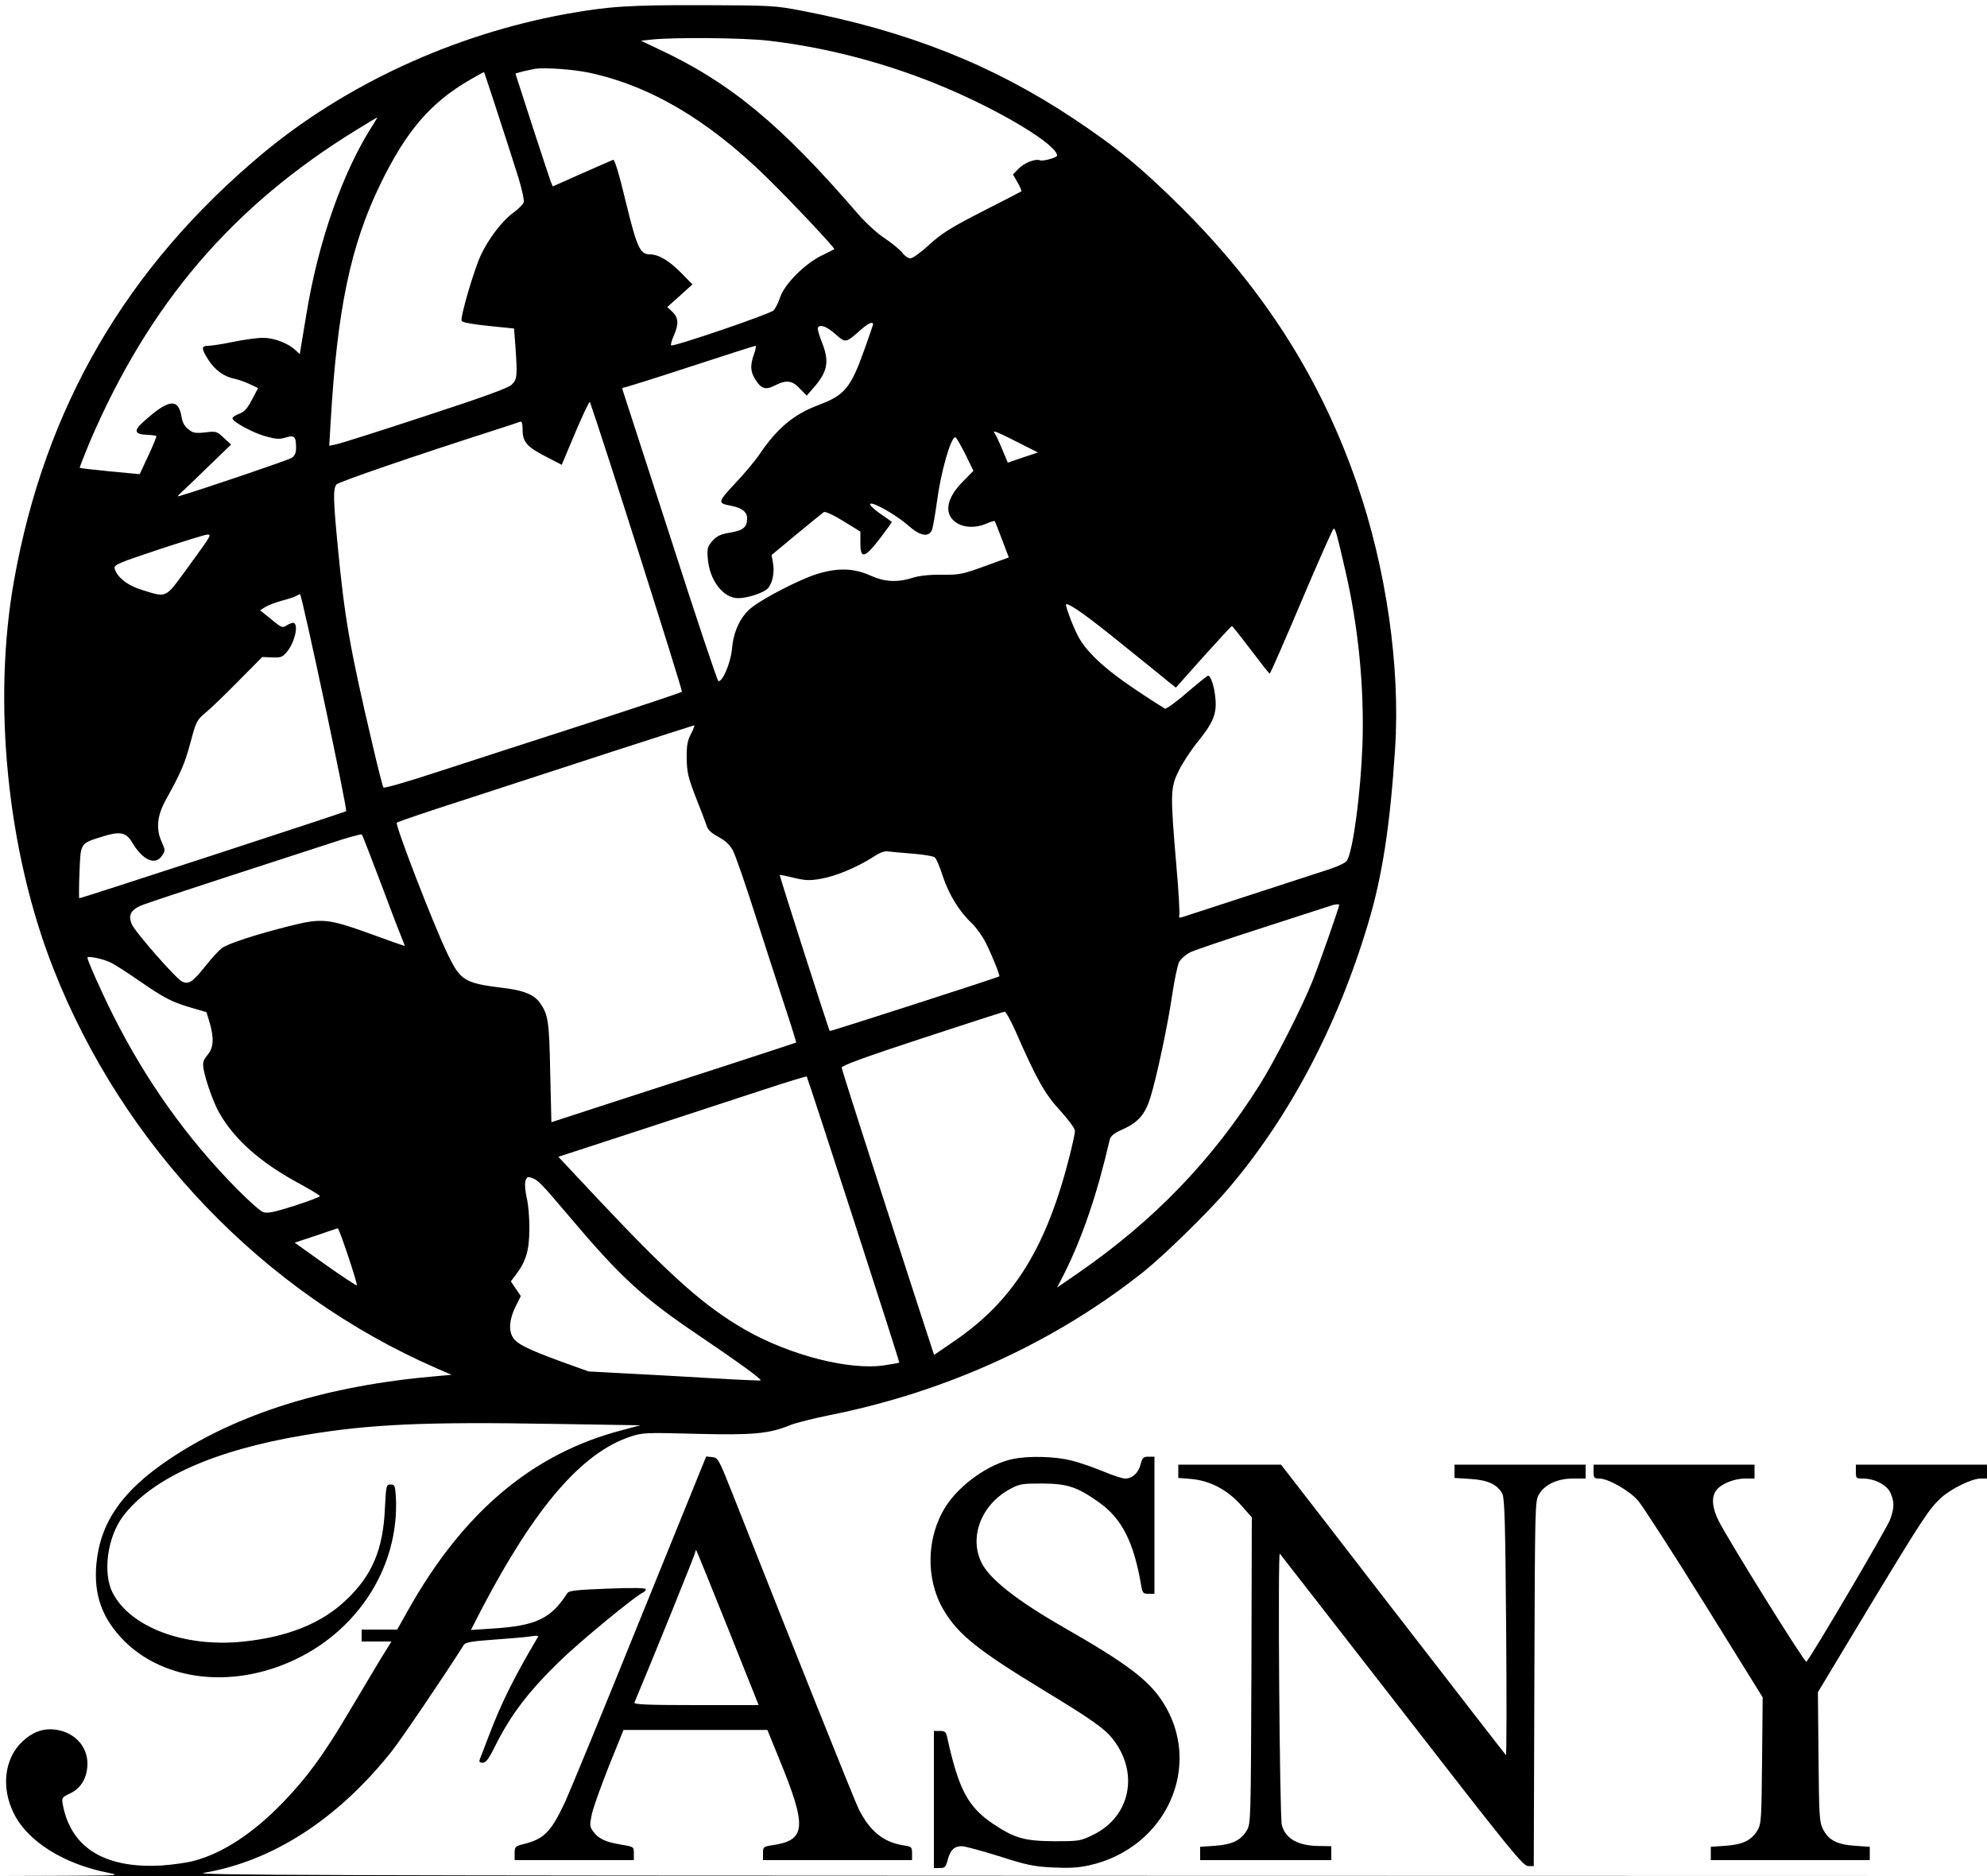 <?xml version="1.0" encoding="UTF-8" standalone="no"?>
<svg xmlns="http://www.w3.org/2000/svg" xmlns:xlink="http://www.w3.org/1999/xlink" version="1.1" id="Слой_2" x="0px" y="0px" viewBox="0 0 1000 944" enable-background="new 0 0 1000 944" preserveAspectRatio="xMidYMid meet">
  <g
     transform="translate(0,944) scale(0.1,-0.1)"
     id="g44">
    <path
       id="path2"
       d="M 0 9451.562 L 0 9440 L 5000 9440 L 10000 9440 L 10000 5755 L 10000 2070 L 9670 2070 L 9340 2070 L 9340 2035 C 9340 2001 9341.008 2000 9378.008 2000 C 9437.008 1999 9498 1966.996 9515 1925.996 C 9534 1880.996 9534.008 1855 9513.008 1795 C 9500.008 1756 9116.996 1105.008 9090.996 1078.008 C 9083.996 1070.008 8703 1681.996 8650 1785.996 C 8617 1851.996 8611.996 1904.004 8635.996 1939.004 C 8658.996 1972.004 8726.008 2000 8783.008 2000 L 8830 2000 L 8830 2035 L 8830 2070 L 8425 2070 L 8020 2070 L 8020 2035 C 8020 2003 8023.004 2000 8049.004 2000 C 8093.004 2000 8198.004 1941.004 8244.004 1889.004 C 8266.004 1863.004 8417.008 1629.996 8578.008 1370.996 L 8870.996 899.004 L 8868.008 581.992 C 8865.008 283.992 8864 263 8845 230 C 8815 179 8770.004 157.992 8684.004 151.992 L 8610 146.992 L 8610 114.004 L 8610 80 L 9010 80 L 9410 80 L 9410 114.004 L 9410 146.992 L 9335.996 151.992 C 9245.996 157.992 9203 180 9175 235 C 9156 272 9154.992 298 9151.992 600 L 9149.004 925 L 9405 1350 C 9682 1807.999 9708.996 1848 9770.996 1905 C 9821.996 1950 9924.008 2000 9968.008 2000 L 10000 2000 L 10000 1000 L 10000 0 L 5473.008 0.996 C 1627.012 1.996 956.996 3.996 1025.996 15.996 C 1370.996 73.996 1699.996 285.993 1970.996 626.992 C 2017.996 685.992 2237 1009.004 2335 1164.004 C 2343 1176.004 2377 1182 2495 1190 C 2578 1196 2660.004 1202.992 2679.004 1206.992 C 2698.004 1209.992 2711.008 1209.004 2708.008 1204.004 C 2585.008 996.004 2523 871 2460 705 C 2439 650 2419 597.008 2415 588.008 C 2410 574.008 2413.004 570 2429.004 570 C 2445.004 570 2459.004 588.008 2489.004 648.008 C 2569.004 810.008 2658.996 928 2820.996 1085 C 2921.996 1183 3202.992 1413.992 3236.992 1426.992 C 3243.992 1429.992 3250 1437.008 3250 1443.008 C 3250 1450.008 3188.008 1450.996 3058.008 1445.996 C 2899.008 1439.996 2863 1436.008 2855 1423.008 C 2772 1294.008 2697.992 1259 2476.992 1245 L 2370 1238.008 L 2425.996 1346.992 C 2692.996 1855.992 2927 2128 3170 2210 C 3233 2231 3244 2232 3505 2225 C 3793 2218 3870 2225 3980 2270 C 4005 2280 4095 2303 4180 2320 C 4767.999 2438 5311.993 2687.992 5756.992 3041.992 C 5857.992 3122.992 6071 3331 6170 3445 C 6484 3809 6730 4272.993 6885 4791.992 C 6957 5030.992 6995.996 5287.997 7020.996 5670.996 C 7047.996 6082.996 6977.004 6577.993 6829.004 7006.992 C 6648.004 7530.992 6366.996 7974.997 5950.996 8390.996 C 5748.996 8591.996 5619 8700 5400 8845 C 4997 9113 4566.999 9283.996 4035 9385.996 C 3900 9411.996 3883 9413.004 3535 9414.004 C 3162 9415.004 3061 9408.004 2845 9369.004 C 2283.001 9266.004 1739 9014.996 1320 8665.996 C 637.001 8094.997 226.996 7392.995 70.996 6520.996 C -39.004 5908.997 35.992 5158.999 266.992 4570 C 618.992 3671.001 1326.005 2934.003 2199.004 2554.004 L 2273.008 2521.992 L 2194.004 2515 C 1647.005 2468 1196.996 2328 855.996 2100 C 614.996 1939 505 1781 485 1570 C 471 1414 514.004 1296.004 624.004 1184.004 C 813.004 995.004 1124 946.996 1420 1060.996 C 1783 1200.996 2013.992 1545.008 1991.992 1913.008 C 1987.992 1965.008 1985.996 1970 1965.996 1970 C 1943.996 1970 1942.992 1966.008 1936.992 1848.008 C 1927.992 1642.008 1871.996 1511.008 1740.996 1388.008 C 1616.996 1270.008 1446.004 1202.004 1219.004 1179.004 C 927.004 1150.004 655.992 1252 566.992 1425 C 515.992 1524 540.004 1705 619.004 1810 C 764.004 2002 1078.001 2143.004 1535 2219.004 C 1865 2274.004 2137.005 2286 2784.004 2275 L 3223.008 2268.008 L 3133.008 2244.004 C 2683.008 2128.004 2332.004 1833.007 2054.004 1338.008 L 1999.004 1240 L 1909.004 1240 L 1820 1240 L 1820 1210 L 1820 1180 L 1895 1180 L 1970 1180 L 1915.996 1093.008 C 1886.996 1044.008 1814.996 924 1755.996 825 C 1628.996 610 1546 496.996 1425 370.996 C 1274 214.996 1122 114.996 975 75.996 C 942 66.996 870 57.008 815 53.008 C 528 36.008 355.996 142 315.996 360 C 309.996 394 311.992 396 351.992 415 C 407.992 441 440 495.996 440 565.996 C 440 651.996 376.008 721.996 283.008 735.996 C 221.008 744.996 167.004 727.008 114.004 678.008 C 23.004 594.008 4.004 446.996 69.004 315.996 C 138.004 174.996 319.996 59.996 545.996 15.996 C 610.996 2.996 596.008 1.996 308.008 0.996 L 0 0 L 0 -23.105 L 10017.715 -23.105 L 10017.715 9451.562 L 0 9451.562 z M 3571.621 9248.125 C 3689.246 9247 3808 9242.5 3870 9235 C 4170 9200 4477 9118.008 4760 8998.008 C 5050 8875.008 5320 8709.992 5320 8656.992 C 5320 8646.992 5250 8628.008 5235 8633.008 C 5211 8643.008 5154.996 8620.996 5125.996 8590.996 L 5098.008 8561.992 L 5120.996 8521.992 C 5133.996 8499.992 5142 8478.992 5140 8476.992 C 5137 8474.992 5049.004 8428.996 4944.004 8375.996 C 4784.004 8293.996 4740.992 8267.004 4676.992 8209.004 C 4635.992 8171.004 4592.992 8140 4581.992 8140 C 4570.992 8140 4552.992 8151.992 4541.992 8166.992 C 4530.992 8181.992 4491.004 8215 4454.004 8240 C 4415.004 8265 4357.996 8318 4320.996 8360 C 3931.997 8811.999 3674 9026 3310 9195 L 3225.996 9235 L 3280 9240.996 C 3337.5 9246.996 3453.996 9249.25 3571.621 9248.125 z M 2695 9094.004 C 2743 9101.004 2882.996 9091 2960.996 9075 C 3268.996 9010 3559.992 8839.004 3856.992 8549.004 C 3974.992 8434.004 4204.004 8190.996 4199.004 8185.996 C 4197.004 8184.996 4168 8170.004 4135 8154.004 C 4052 8114.004 3948.992 8010.996 3926.992 7945.996 C 3917.992 7918.996 3903.008 7888.008 3893.008 7878.008 C 3878.008 7861.008 3396.008 7695.992 3378.008 7701.992 C 3374.008 7703.992 3380 7725.004 3390 7749.004 C 3417 7808.004 3415.004 7840.996 3384.004 7870.996 L 3358.008 7895 L 3421.992 7951.992 L 3485 8009.004 L 3430 8065 C 3368 8128 3314.996 8160 3270.996 8160 C 3220.996 8160 3206.004 8192.996 3149.004 8425.996 C 3116.004 8563.996 3092.996 8638.996 3085.996 8635.996 C 3079.996 8633.996 3009.008 8601.992 2928.008 8566.992 L 2781.992 8501.992 L 2770.996 8528.008 C 2765.996 8543.008 2722.992 8671.008 2676.992 8813.008 L 2594.004 9070 L 2629.004 9080 C 2649.004 9085 2679 9091.004 2695 9094.004 z M 2435.996 9076.992 C 2438.996 9073.992 2571 8668.008 2610 8543.008 C 2627 8486.008 2638.996 8431.992 2635.996 8421.992 C 2631.996 8411.992 2609.004 8388 2584.004 8370 C 2528.004 8330 2457.004 8237.004 2419.004 8154.004 C 2385.004 8081.004 2316.008 7843.996 2323.008 7825.996 C 2326.008 7817.996 2372.008 7809 2458.008 7800 L 2586.992 7786.992 L 2594.004 7696.992 C 2604.004 7548.992 2602.996 7532 2575.996 7505 C 2558.996 7488 2442.004 7444.996 2139.004 7345.996 C 1911.004 7270.996 1709.996 7207.004 1690.996 7204.004 L 1656.992 7196.992 L 1664.004 7315.996 C 1697.004 7882.995 1764 8205 1915 8515 C 2045 8782 2166.996 8924.004 2365.996 9039.004 C 2403.996 9061.004 2434.996 9077.992 2435.996 9076.992 z M 1898.008 8849.004 C 1900.008 8850.004 1891.996 8835.008 1880.996 8818.008 C 1726.996 8582.008 1600.996 8226.007 1540.996 7853.008 C 1528.996 7783.008 1517.004 7709.996 1514.004 7690.996 L 1509.004 7658.008 L 1486.992 7678.008 C 1449.992 7713.008 1379.004 7740 1324.004 7740 C 1295.004 7740 1228 7731 1175 7720 C 1122 7709 1065.004 7700 1049.004 7700 C 1012.004 7700 1012.004 7686.004 1049.004 7629.004 C 1081.004 7578.004 1129.996 7543.004 1180.996 7534.004 C 1199.996 7530.004 1233.992 7517.992 1256.992 7506.992 L 1299.004 7486.992 L 1268.008 7429.004 C 1245.008 7384.004 1229.004 7367.008 1204.004 7358.008 C 1185.004 7351.008 1170 7341 1170 7335 C 1170 7318 1272.008 7262.004 1338.008 7244.004 C 1389.008 7230.004 1406.992 7229.008 1436.992 7238.008 C 1480.992 7252.008 1490 7244.008 1490 7188.008 C 1490 7160.008 1484.008 7146.996 1468.008 7135.996 C 1451.008 7124.996 1031 6982.008 900 6943.008 C 892 6940.008 896 6948 910 6960 C 924 6972 986.004 7032.008 1049.004 7093.008 L 1163.008 7203.008 L 1125.996 7236.992 C 1090.996 7269.992 1086.992 7271.004 1031.992 7264.004 C 982.992 7259.004 971.008 7261 948.008 7280 C 929.008 7294 918.004 7314.996 914.004 7340.996 C 898.004 7438.996 849 7432.996 720 7315.996 C 671 7271.996 676.992 7253.992 741.992 7251.992 C 764.992 7250.992 784.992 7247.996 786.992 7245.996 C 788.992 7243.996 770.992 7200.008 746.992 7148.008 L 703.008 7054.004 L 554.004 7068.008 C 472.004 7076.008 402.996 7083.996 400.996 7085.996 C 399.996 7086.996 422 7143.992 450 7211.992 C 749 7910.992 1168.001 8401.993 1795 8786.992 C 1850 8820.992 1897.008 8849.004 1898.008 8849.004 z M 4391.25 7814.219 C 4393.562 7812.625 4394.258 7809.254 4393.008 7804.004 C 4392.008 7799.004 4372 7743 4350 7680 C 4281 7487 4250.992 7450.996 4116.992 7400.996 C 3994.992 7354.996 3912.008 7286 3823.008 7155 C 3801.008 7122 3745.004 7054.992 3699.004 7006.992 C 3611.004 6911.992 3610.004 6908 3679.004 6895 C 3733.004 6885 3760 6863.992 3760 6831.992 C 3760 6786.992 3740 6771 3675 6760 C 3627 6752 3608.996 6744.004 3585.996 6719.004 C 3560.996 6690.004 3557.992 6681.996 3561.992 6630.996 C 3569.992 6520.996 3639 6430 3715 6430 C 3762 6430 3844.004 6457.004 3864.004 6479.004 C 3888.004 6505.004 3899 6560.008 3890 6608.008 L 3883.008 6646.992 L 4008.008 6750.996 C 4077.008 6807.996 4138.996 6858.008 4145.996 6863.008 C 4153.996 6867.008 4192.004 6850.008 4244.004 6818.008 L 4330 6765 L 4330 6708.008 C 4330 6625.008 4351.004 6629.996 4429.004 6730.996 C 4463.004 6775.996 4490.008 6813.004 4488.008 6814.004 C 4486.008 6816.004 4458.992 6834.992 4426.992 6856.992 C 4393.992 6880.992 4374 6901 4380 6905 C 4395 6915 4516.008 6845.004 4573.008 6794.004 C 4630.008 6743.004 4674 6735.008 4690 6773.008 C 4695 6785.008 4706 6848.008 4715 6913.008 C 4735 7066.008 4785.008 7240 4808.008 7240 C 4812.008 7240 4834.008 7202 4858.008 7155 L 4899.004 7070.996 L 4845.996 7016.992 C 4758.996 6929.992 4748.004 6847.996 4819.004 6805.996 C 4858.004 6783.996 4912.004 6783 4964.004 6805 C 4985.004 6814 5003.996 6820.008 5005.996 6818.008 C 5007.996 6816.008 5024.008 6774 5043.008 6725 L 5076.992 6635 L 4955.996 6590.996 C 4843.996 6549.996 4828 6547.008 4740 6548.008 C 4680 6549.008 4628.008 6543.004 4598.008 6534.004 C 4518.008 6508.004 4453 6511.004 4380 6544.004 C 4298 6581.004 4217.008 6583.992 4113.008 6551.992 C 4028.008 6525.992 3843.008 6431.008 3783.008 6383.008 C 3727.008 6339.008 3691.004 6263 3684.004 6175 C 3677.004 6104 3636 6006.008 3615 6013.008 C 3610 6015.008 3501.004 6339.997 3374.004 6735.996 C 3246.004 7130.996 3138 7463.008 3135 7473.008 C 3130 7483.008 3132 7490 3140 7490 C 3147 7490 3297.004 7537 3474.004 7595 C 3651.004 7653 3798.992 7700 3801.992 7700 C 3805.992 7700 3803 7681.004 3795 7659.004 C 3775 7603.004 3776 7571.008 3800 7533.008 C 3830 7483.008 3852.004 7476 3899.004 7500 C 3958.004 7530 3986.996 7526.004 4025.996 7484.004 L 4060 7449.004 L 4091.992 7485.996 C 4165.992 7568.996 4176 7621.996 4135 7720.996 C 4122 7754.996 4112.996 7785.996 4115.996 7790.996 C 4126.996 7809.996 4159.004 7798.004 4204.004 7759.004 C 4256.004 7713.004 4255 7712.008 4335 7783.008 C 4362.75 7807.758 4384.312 7819 4391.25 7814.219 z M 2969.004 7416.992 C 3034.004 7232.992 3436.992 5963.004 3431.992 5959.004 C 3427.992 5955.004 3200 5879 2925 5790 C 2650 5701 2314.996 5593.004 2180.996 5549.004 C 2046.996 5505.004 1934 5472.992 1930 5476.992 C 1926 5480.992 1899.992 5584 1871.992 5705 C 1760.992 6176.999 1734 6333.004 1700 6689.004 C 1677 6927.004 1676.008 6978.992 1693.008 7001.992 C 1704.008 7014.992 2066.001 7139.992 2525 7286.992 C 2569 7300.992 2611.008 7315.008 2618.008 7318.008 C 2626.008 7321.008 2630 7308.992 2630 7276.992 C 2630 7216.992 2652.008 7190.992 2748.008 7141.992 L 2826.992 7100.996 L 2895.996 7265 C 2933.996 7355 2967.004 7423.992 2969.004 7416.992 z M 5006.934 7268.008 C 5018.379 7266.006 5051.504 7250.371 5119.004 7215.996 L 5224.004 7163.008 L 5148.008 7138.008 L 5071.992 7111.992 L 5044.004 7179.004 C 5029.004 7215.004 5011.992 7251.008 5006.992 7258.008 C 5000.992 7265.508 5000.066 7269.209 5006.934 7268.008 z M 6711.992 6780 C 6720.992 6780 6729 6749.992 6770 6571.992 C 6837 6282.993 6865.992 5982 6856.992 5695 C 6847.992 5452 6811 5168.996 6780 5110.996 C 6775 5099.996 6738.008 5081.992 6693.008 5066.992 C 6528.008 5012.992 5974.008 4832.996 5953.008 4825.996 C 5936.008 4819.996 5931 4822.008 5935 4833.008 C 5938 4840.008 5932 4955.008 5920 5088.008 C 5889 5451.007 5890.008 5476.008 5933.008 5563.008 C 5953.008 5603.008 5994.996 5667 6025.996 5705 C 6104.996 5802 6123.992 5848.004 6116.992 5924.004 C 6111.992 5983.004 6094 6040 6080 6040 C 6076 6040 6029.004 6002 5974.004 5955 C 5920.004 5908 5870.008 5872.004 5863.008 5874.004 C 5857.008 5877.004 5789.008 5919.996 5713.008 5970.996 C 5559.008 6073.996 5464.004 6162.992 5424.004 6241.992 C 5395.004 6298.992 5357.996 6400 5365.996 6400 C 5387.996 6400 5475 6338 5645 6200 C 5755 6112 5860.996 6026.004 5880.996 6009.004 L 5918.008 5980 L 6055.996 6135 C 6132.996 6220 6197 6290 6200 6290 C 6203 6289 6246 6235 6295 6170 C 6345 6104 6387 6051 6390 6050 C 6393 6050 6465 6214 6550 6415 C 6635 6616 6707.992 6780 6711.992 6780 z M 1043.008 6750 C 1066.008 6750 1064.992 6749 941.992 6580 C 829.992 6427 841.996 6431.996 715.996 6470.996 C 642.996 6492.996 588.992 6535.004 576.992 6579.004 C 572.992 6598.004 592.004 6606 799.004 6675 C 923.004 6716 1033.008 6750 1043.008 6750 z M 1510 6450 C 1519 6450 1749.992 5366.008 1741.992 5358.008 C 1735.992 5353.008 411.004 4920 399.004 4920 C 397.004 4920 397 4978 400 5050 C 406 5200 401.992 5194.996 516.992 5230.996 C 603.992 5257.996 635 5251.996 665 5200.996 C 719 5109.996 781.996 5083 815.996 5135 C 831.996 5159 832.004 5163.008 814.004 5203.008 C 784.004 5269.008 790 5334.996 835 5415.996 C 913 5556.996 930.004 5598 959.004 5705 C 987.004 5811 989.996 5816 1035.996 5855 C 1062.996 5877 1136.992 5949 1201.992 6015 L 1320 6134.004 L 1369.004 6131.992 C 1413.004 6129.992 1421.004 6133 1444.004 6160 C 1481.004 6204 1503 6291 1480 6305 C 1475 6308 1458.996 6303 1445.996 6295 C 1420.996 6279 1419 6279.004 1365 6324.004 L 1309.004 6369.004 L 1334.004 6385 C 1348.004 6394 1384.992 6407.992 1416.992 6416.992 C 1448.992 6424.992 1482 6435.996 1490 6440.996 C 1498 6444.996 1507 6450 1510 6450 z M 3493.008 5790 C 3497.008 5790 3490.008 5771.008 3478.008 5748.008 C 3460.008 5713.008 3454.996 5690 3455.996 5625 C 3456.996 5555 3461.996 5531 3500.996 5430 C 3525.996 5367 3550.996 5302 3555.996 5285 C 3562.996 5264 3580 5248.004 3615 5229.004 C 3649 5211.004 3671.992 5190.008 3686.992 5163.008 C 3699.992 5141.008 3750 4995.004 3800 4839.004 C 3850 4683.004 3918 4473.996 3950 4375.996 C 3983 4276.996 4007.992 4195.004 4006.992 4194.004 C 4005.992 4193.004 3850 4142 3660 4080 C 3470 4019 3194 3928.996 3045 3880.996 L 2775 3793.008 L 2769.004 4044.004 C 2764.004 4302.004 2759.008 4333.008 2718.008 4393.008 C 2688.008 4435.008 2635 4457.004 2530 4469.004 C 2337 4493.004 2316.996 4505.008 2250.996 4643.008 C 2180.996 4788.008 1986.992 5291 1996.992 5300 C 2000.992 5305 2158 5358.008 2345 5418.008 C 2532 5479.008 2865 5587.004 3085 5659.004 C 3305 5730.004 3488.008 5789 3493.008 5790 z M 1820.996 5240.996 C 1823.996 5237.996 1866 5129 1915 5000 C 1963 4871 2010.996 4746.008 2020.996 4723.008 C 2030.996 4699.008 2037.996 4680 2035.996 4680 C 2033.996 4680 1957.004 4706.996 1864.004 4740.996 C 1650.004 4817.996 1621 4820.996 1460 4780.996 C 1285 4736.996 1144 4691.008 1115 4668.008 C 1101 4657.008 1064.004 4617.004 1034.004 4579.004 C 969.004 4498.004 950.996 4484.996 915.996 4500.996 C 885.996 4514.996 680.008 4750 663.008 4790 C 643.008 4837 659.992 4865.008 721.992 4888.008 C 750.992 4899.008 944 4963 1150 5030 C 1356 5097 1590 5173.004 1670 5199.004 C 1750 5226.004 1817.996 5243.996 1820.996 5240.996 z M 4475 5155 C 4492 5153 4547.008 5148.004 4598.008 5144.004 C 4648.008 5140.004 4696.004 5131.996 4704.004 5125.996 C 4712.004 5119.996 4730.004 5078.008 4744.004 5033.008 C 4775.004 4940.008 4827 4854 4890 4795 C 4913 4773 4944.004 4730 4959.004 4700 C 4993.004 4633 5034.004 4529.992 5029.004 4526.992 C 5019.004 4519.992 4177.996 4248.992 4175.996 4251.992 C 4169.996 4258.992 3922.004 5034.992 3924.004 5036.992 C 3926.004 5038.992 3957 5032.008 3995 5023.008 C 4053 5009.008 4072.992 5008.008 4131.992 5018.008 C 4205.992 5031.008 4312 5075.008 4395 5128.008 C 4432 5152.008 4453 5159 4475 5155 z M 6740 4886.992 C 6740 4874.992 6636.004 4579 6604.004 4500 C 6551.004 4368 6417 4104.992 6340 3981.992 C 6101 3601.993 5807.007 3296.992 5423.008 3031.992 L 5320 2960.996 L 5355.996 3030.996 C 5447.996 3214.996 5523.004 3435.992 5584.004 3701.992 C 5589.004 3723.992 5603.004 3736.004 5654.004 3759.004 C 5729.004 3793.004 5764 3834.004 5790 3919.004 C 5821 4018.004 5878.004 4286.992 5899.004 4431.992 C 5910.004 4506.992 5926.004 4582.004 5934.004 4599.004 C 5943.004 4615.004 5967.992 4637.004 5991.992 4649.004 C 6015.992 4660.004 6184 4717 6365 4775 C 6547 4834 6700 4883 6705 4885 C 6719 4890 6740 4890.992 6740 4886.992 z M 440 4620.996 C 440 4631.996 524 4614 560 4595 C 579 4586 642 4545 700 4505 C 829 4416 865.008 4398.004 963.008 4369.004 L 1039.004 4346.992 L 1055 4295 C 1078 4215 1075.004 4166.996 1044.004 4130.996 C 1022.004 4103.996 1019 4094.008 1025 4058.008 C 1035 4003.008 1074.008 3891.996 1103.008 3840.996 C 1179.008 3706.996 1308.996 3592 1495.996 3490 C 1558.996 3456 1610 3424.996 1610 3420.996 C 1610 3416.996 1551 3394.992 1480 3371.992 C 1376 3338.992 1344.004 3332.996 1324.004 3340.996 C 1309.004 3345.996 1249 3400 1190 3460 C 942 3711 734.004 4002.992 569.004 4331.992 C 511.004 4446.992 440 4606.996 440 4620.996 z M 5055.996 4349.004 C 5061.996 4350.004 5086 4306.008 5110 4253.008 C 5217 4008.008 5258.996 3933.996 5335.996 3850.996 C 5377.996 3804.996 5410 3761.004 5410 3749.004 C 5410 3738.004 5398.004 3682.992 5384.004 3626.992 C 5267.004 3162.993 5103.004 2898.996 4809.004 2695.996 L 4700.996 2621.992 L 4605.996 2913.008 C 4345.996 3716.007 4236.996 4056.008 4235.996 4068.008 C 4234.996 4078.008 4366 4125 4640 4215 C 4863 4288 5049.996 4349.004 5055.996 4349.004 z M 4060 4023.008 C 4065 4018.008 4528.996 2586.008 4525.996 2583.008 C 4524.996 2582.008 4491.992 2576 4451.992 2570 C 4277.992 2543 3979.008 2618.992 3753.008 2746.992 C 3550.008 2862.992 3382.008 3010.993 3023.008 3391.992 L 2810 3619.004 L 3226.992 3755 C 3456.992 3830 3737 3922.004 3850 3959.004 C 3963 3996.004 4057 4025.008 4060 4023.008 z M 2653.633 3514.629 C 2658.008 3517.504 2664.008 3517.004 2673.008 3514.004 C 2706.008 3504.004 2721.004 3489 2864.004 3320 C 3124.004 3012 3237 2908.008 3520 2718.008 C 3715 2586.008 3834.008 2500.004 3828.008 2494.004 C 3825.008 2492.004 3713.004 2497 3579.004 2505 C 3445.004 2513 3251.008 2524.004 3148.008 2529.004 L 2961.992 2539.004 L 2823.008 2589.004 C 2654.008 2651.004 2602.992 2677.004 2581.992 2709.004 C 2558.992 2744.004 2563.004 2801.004 2594.004 2864.004 L 2620.996 2918.008 L 2595.996 2955 L 2570.996 2991.992 L 2595 3024.004 C 2647 3092.004 2664.004 3148 2664.004 3255 C 2665.004 3310 2658.996 3379.996 2650.996 3410.996 C 2643.996 3442.996 2640.004 3480 2644.004 3495 C 2646.504 3505.5 2649.258 3511.754 2653.633 3514.629 z M 1700 3259.004 C 1707 3260.004 1800.996 2977.992 1795.996 2971.992 C 1792.996 2969.992 1721.992 3016.992 1636.992 3076.992 L 1483.008 3186.992 L 1589.004 3221.992 C 1647.004 3241.992 1697 3259.004 1700 3259.004 z M 3554.004 2110.996 L 3220 1288.008 C 3037 835.008 2868 425 2845 375 C 2773 221 2739.008 186 2633.008 160 C 2593.008 150 2590 147 2590 115 L 2590 80 L 2890 80 L 3190 80 L 3190 114.004 C 3190 147.004 3189.996 147.008 3125.996 158.008 C 3046.996 171.008 3012.996 187.008 2985.996 223.008 C 2967.996 248.008 2967.008 255.004 2978.008 309.004 C 2985.008 342.004 3024.004 450.992 3064.004 551.992 L 3138.008 735 L 3500 735 L 3861.992 735 L 3920.996 590 C 4062.996 245 4057.008 180 3888.008 155 C 3842.008 148 3840 147.004 3840 114.004 L 3840 80 L 4215 80 L 4590 80 L 4590 114.004 C 4590 146.004 4588.008 148.004 4548.008 154.004 C 4446.008 170.004 4378.992 223.996 4321.992 335.996 C 4303.992 370.996 4006.004 1115.001 3684.004 1930 C 3617.004 2099 3613.004 2105.008 3584.004 2108.008 L 3554.004 2110.996 z M 5780 2110 C 5754 2110 5749 2105 5740 2070 C 5728 2027 5698.992 2000 5661.992 2000 C 5648.992 2000 5599.992 2015.996 5551.992 2035.996 C 5503.992 2055.996 5431.996 2080.996 5390.996 2090.996 C 5311.996 2110.996 5180.996 2115.004 5100.996 2099.004 C 4979.996 2076.004 4831 1971 4760 1860 C 4662 1707 4657.008 1495 4748.008 1340 C 4822.008 1215 4919 1137 5260 930 C 5486 793 5559.004 741.996 5599.004 690.996 C 5734.004 520.996 5690.008 300.008 5503.008 208.008 C 5437.008 176.008 5433 175 5305 175 C 5156 176 5105.992 190.008 4996.992 263.008 C 4869.992 349.008 4823.996 436.992 4765.996 701.992 C 4760.996 724.992 4754 730 4730 730 L 4700 730 L 4700 385 L 4700 40 L 4730 40 C 4756 40 4760 45.008 4770 83.008 C 4783 132.008 4802.996 150 4840.996 150 C 4855.996 150 4939.992 127 5026.992 100 C 5163.992 56 5199.996 48.008 5295.996 43.008 C 5380.996 39.008 5424.008 41.004 5483.008 54.004 C 5871.007 141.004 6057.996 557.993 5850.996 876.992 C 5779.996 986.992 5668 1071 5355 1250 C 5116 1387 4979.004 1495.008 4939.004 1578.008 C 4876.004 1708.008 4940 1871.008 5085 1948.008 C 5131 1973.008 5145 1975 5245 1975 C 5371 1974 5418.992 1959.008 5526.992 1883.008 C 5645.992 1800.008 5706.004 1682.008 5744.004 1458.008 C 5750.004 1424.008 5754 1420 5780 1420 L 5810 1420 L 5810 1765 L 5810 2110 L 5780 2110 z M 5930 2070 L 5930 2035.996 L 5930 2003.008 L 5993.008 1998.008 C 6088.008 1990.008 6175 1944.992 6245 1866.992 L 6300 1805 L 6298.008 1035 C 6295.008 281.001 6295 264 6275 230 C 6245 179 6200.004 157.992 6114.004 151.992 L 6040 146.992 L 6040 114.004 L 6040 80 L 6370 80 L 6700 80 L 6700 115 L 6700 150 L 6638.008 150.996 C 6532.008 151.996 6468.996 187.992 6450.996 256.992 C 6439.996 297.992 6429.996 1634.992 6440.996 1621.992 C 6443.996 1617.992 6721 1263.007 7055 833.008 C 7605.999 123.009 7664.996 50 7690.996 50 L 7719.004 50 L 7721.992 966.992 C 7724.992 1867.991 7725 1886 7745 1920 C 7774 1970 7837.992 2000 7916.992 2000 L 7980 2000 L 7980 2035 L 7980 2070 L 7650 2070 L 7320 2070 L 7320 2035.996 L 7320 2003.008 L 7399.004 1998.008 C 7487.004 1993.008 7536.996 1970.008 7560.996 1923.008 C 7571.996 1900.008 7576 1780.007 7580 1248.008 C 7583 892.008 7582.004 604.008 7579.004 608.008 C 7576.004 612.008 7503.008 705 7418.008 815 C 7333.008 925 7185.004 1116 7089.004 1240 C 6993.004 1364 6808.996 1601.008 6680.996 1768.008 L 6446.992 2070 L 6188.008 2070 L 5930 2070 z M 3504.004 1639.004 C 3506.004 1637.004 3578.008 1461.008 3663.008 1248.008 L 3818.008 860 L 3503.008 860 C 3255.008 860 3189.008 863.008 3193.008 873.008 C 3297.008 1121.008 3500 1622.992 3500 1631.992 C 3500 1637.992 3502.004 1641.004 3504.004 1639.004 z " />
  </g>
</svg>
